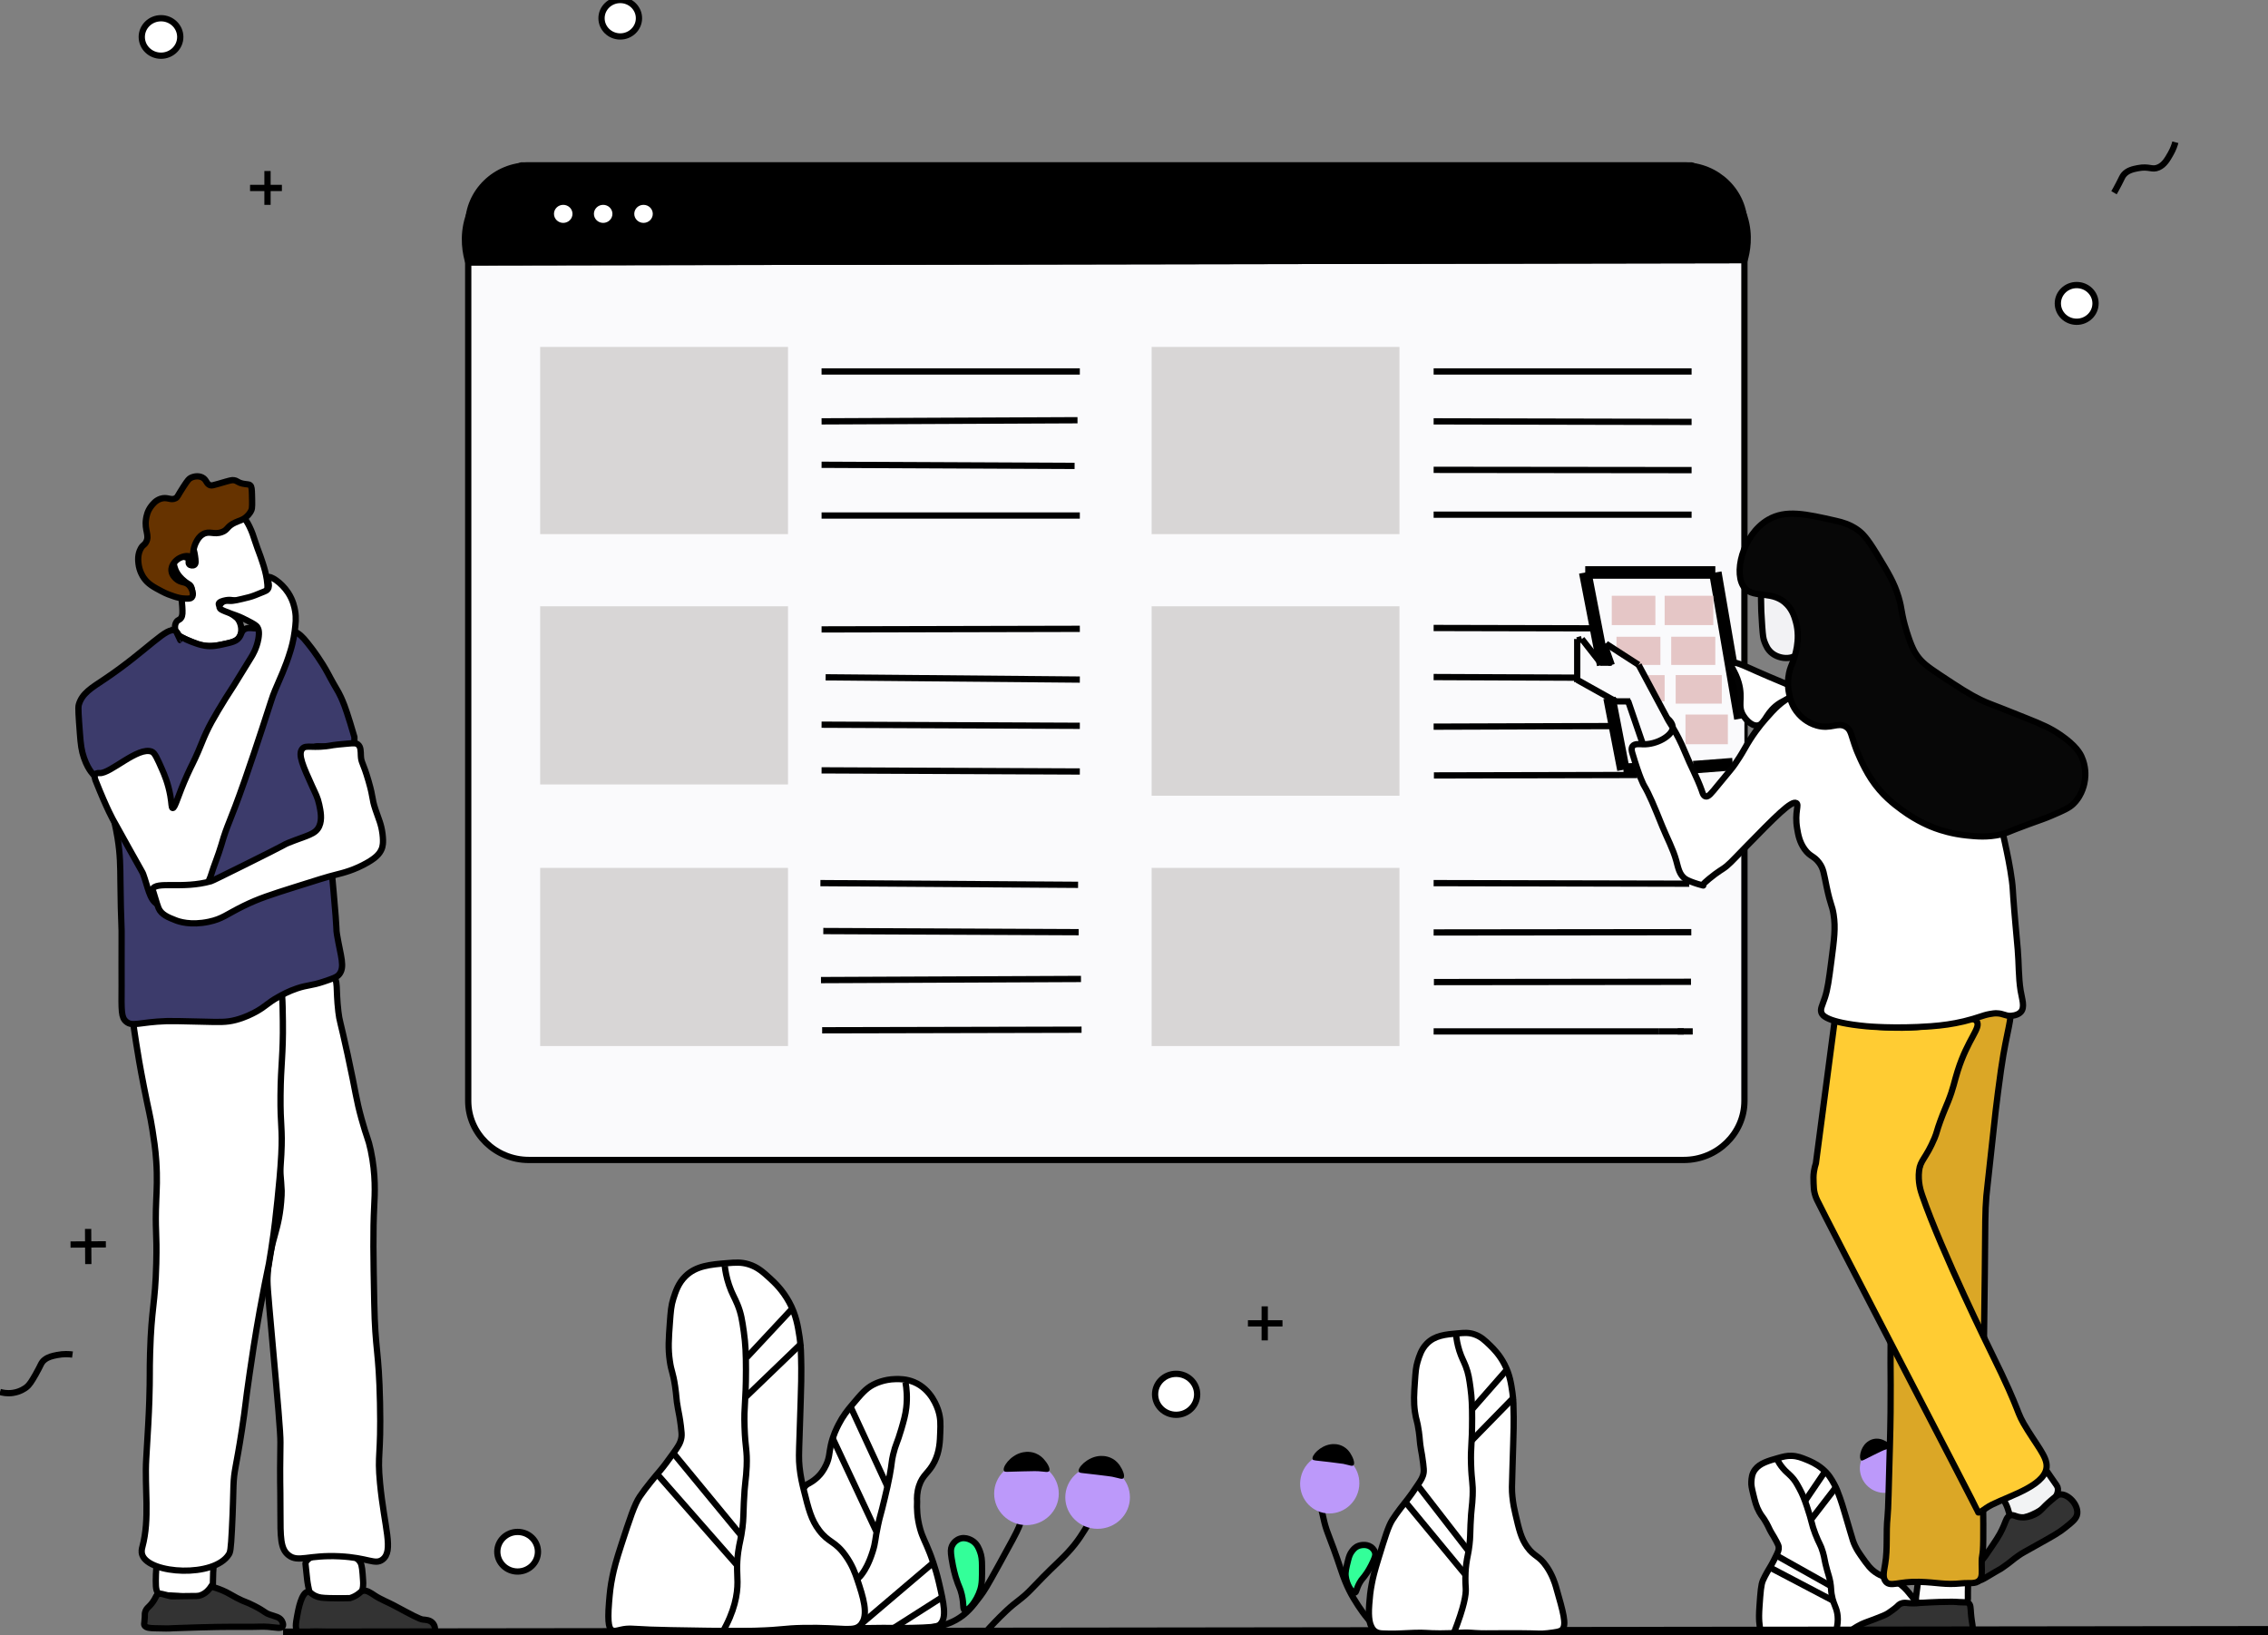 <svg width="362" height="261" viewBox="0 0 362 261" fill="none" xmlns="http://www.w3.org/2000/svg">
<rect x="0" y="0" width="362" height="261" fill="#808080" stroke="none"/>
<g clip-path="url(#clip0_101_1133)">
<path d="M301.997 238.045C303.962 237.368 304.955 235.21 304.215 233.224C303.475 231.238 301.282 230.176 299.317 230.853C297.353 231.529 296.36 233.688 297.1 235.674C297.84 237.66 300.032 238.721 301.997 238.045Z" fill="#BC99FA"/>
<path d="M297.087 233.068C297.243 233.174 297.384 233.027 299.081 232.195C300.029 231.729 300.502 231.498 300.658 231.44C301.453 231.135 301.793 231.118 301.835 230.886C301.906 230.516 301.11 230.023 300.612 229.816C300.418 229.734 300.004 229.568 299.456 229.592C298.604 229.632 298.049 230.105 297.901 230.237C296.904 231.118 296.653 232.779 297.087 233.068Z" fill="black"/>
<path d="M209.052 235.722C209.451 236.647 210.034 238.088 210.618 239.896C211.3 242.013 211.187 242.771 212.021 244.908C212.505 246.152 213.209 248.025 213.99 250.393C214.938 253.258 215.708 254.591 216.801 256.273C217.592 257.493 218.883 259.216 220.908 261" stroke="black" stroke-miterlimit="10"/>
<path d="M284.485 260.901C284.308 260.912 284.106 260.925 282.728 260.969C281.469 261.01 281.282 261.01 281.13 260.847C281.059 260.772 281.038 260.674 280.882 259.607C280.847 259.369 280.819 259.111 280.797 258.808C280.755 258.2 280.748 257.568 280.84 256.273C280.999 254.037 281.077 252.919 281.384 252.212C281.727 251.423 282.388 250.322 282.721 249.772C282.94 249.408 283.131 249.014 283.519 248.225C283.809 247.634 283.958 247.294 283.898 246.859C283.869 246.638 283.763 246.428 283.551 246.013C283.254 245.432 283.014 245.065 282.82 244.742C282.36 243.984 282.399 243.882 281.957 243.087C281.377 242.033 281.243 242.091 280.812 241.306C280.302 240.382 280.126 239.637 279.825 238.394C279.61 237.496 279.504 237.038 279.535 236.48C279.574 235.875 279.617 235.192 280.133 234.519C280.903 233.51 282.261 233.129 283.834 232.684C284.622 232.463 285.174 232.31 285.938 232.334C286.885 232.361 287.557 232.637 288.377 232.97C288.911 233.187 289.879 233.592 290.837 234.38C291.848 235.213 292.301 236.025 292.746 236.824C293.124 237.507 293.322 238.05 293.715 239.145C293.945 239.784 294.128 240.399 294.486 241.598C294.811 242.693 295.288 244.32 295.288 244.32C295.705 245.748 295.811 246.118 296.101 246.72C296.444 247.427 296.794 247.926 297.059 248.307C298.049 249.717 298.579 250.475 299.633 251.117C300.884 251.882 301.393 251.576 302.797 252.473C303.73 253.071 304.253 253.683 304.614 254.111C305.558 255.236 306.643 256.531 306.099 257.425C305.646 258.169 304.462 257.986 300.633 258.849C299.244 259.161 298.894 259.301 297.961 259.559C297.787 259.607 296.974 259.838 296.052 260.042C296.052 260.042 293.63 260.575 291.898 260.579C291.891 260.579 291.647 260.579 291.481 260.579C291.435 260.579 291.095 260.579 291.088 260.579C290.936 260.579 289.593 260.585 286.814 260.735C286.355 260.759 286.036 260.779 285.683 260.803C285.047 260.857 284.93 260.874 284.485 260.901Z" fill="white" stroke="black" stroke-miterlimit="10"/>
<path d="M283.682 232.966C283.848 233.296 284.124 233.775 284.58 234.315C285.086 234.914 285.432 235.135 285.902 235.624C286.489 236.229 286.758 236.722 287.224 237.581C287.702 238.465 288.006 239.233 288.402 240.409C289.292 243.043 289.091 243.1 289.741 244.789C290.378 246.445 290.59 246.445 290.965 247.75C291.261 248.779 291.18 248.963 291.622 250.55C291.884 251.491 292.004 251.76 292.135 252.494C292.294 253.401 292.223 253.646 292.343 254.407C292.52 255.529 292.852 256.133 293.057 256.728C293.368 257.636 293.542 258.992 292.866 260.918" stroke="black" stroke-miterlimit="10"/>
<path d="M288.165 239.454L291.314 234.815" stroke="black" stroke-miterlimit="10"/>
<path d="M289.091 242.475L293.117 237.248" stroke="black" stroke-miterlimit="10"/>
<path d="M283.516 248.229L292.219 253.112" stroke="black" stroke-miterlimit="10"/>
<path d="M282.491 250.152L292.52 255.416" stroke="black" stroke-miterlimit="10"/>
<path d="M128.938 236.83C129.1 236.742 130.041 236.297 130.886 235.325C131.027 235.162 131.472 234.628 131.872 233.765C132.416 232.579 132.321 231.964 132.611 230.645C132.961 229.058 133.548 227.916 133.869 227.291C134.545 225.976 135.237 225.106 136.026 224.171C137.472 222.455 138.193 221.599 139.352 220.99C139.748 220.783 141.078 220.13 142.926 220.09C143.559 220.076 144.666 220.062 145.885 220.569C148.692 221.738 149.611 224.644 149.767 225.126C150.152 226.339 150.12 227.304 150.074 228.606C150.025 230.05 149.972 231.621 149.152 233.286C148.247 235.117 147.282 235.294 146.688 237.126C146.356 238.146 146.345 239.053 146.38 239.644C146.331 240.637 146.355 242.203 146.872 244.025C147.271 245.425 147.681 245.982 148.413 247.865C148.551 248.215 149.304 250.173 149.831 252.422C150.644 255.906 151.174 258.172 150.014 259.26C149.555 259.692 148.201 259.732 145.518 259.8C143.807 259.841 143.184 259.804 140.957 259.8C139.738 259.8 138.377 259.821 135.658 259.862C135.34 259.865 133.381 259.896 130.974 259.923C129.358 259.94 128.545 259.946 128.446 259.923C123.61 258.679 125.919 238.441 128.938 236.83Z" fill="white" stroke="black" stroke-miterlimit="10"/>
<path d="M48.775 249.408C48.728 249.527 48.767 249.493 49.022 252.048C49.022 252.048 49.096 252.776 49.33 253.788C49.492 254.485 49.57 254.604 49.637 254.689C49.969 255.087 50.514 255.09 51.854 255.11C52.964 255.124 54.074 255.056 55.18 255.11C56.064 255.155 56.711 255.233 57.213 254.811C57.432 254.628 57.542 254.417 57.644 254.21C58.012 253.483 57.991 252.779 57.952 252.232C57.846 250.621 57.789 249.816 57.52 249.353C56.114 246.934 49.499 247.484 48.775 249.408Z" fill="white" stroke="black" stroke-miterlimit="10"/>
<path d="M34.047 249.53C34.189 249.884 34.008 249.925 33.987 252.409C33.98 253.265 33.998 253.527 33.803 253.85C33.354 254.587 32.333 254.737 31.339 254.869C30.07 255.039 30.014 254.771 27.334 254.628C26.09 254.563 25.616 254.594 25.238 254.207C25.036 253.999 24.845 253.656 24.866 252.286C24.891 250.71 24.905 249.921 25.238 249.347C26.616 246.958 33.238 247.491 34.047 249.53Z" fill="white" stroke="black" stroke-miterlimit="10"/>
<path d="M53.084 155.686C54.045 156.481 53.561 157.647 54.007 161.446C54.197 163.071 54.261 162.646 55.484 168.284C56.881 174.72 56.789 175.223 57.701 178.54C58.581 181.731 58.765 181.623 59.178 183.58C60.013 187.519 59.822 190.601 59.733 192.399C59.521 196.64 59.592 200.385 59.733 207.876C59.882 215.77 60.476 215.243 60.656 223.892C60.84 232.674 60.2 231.848 60.656 236.671C61.331 243.807 62.915 247.532 61.027 248.908C59.833 249.778 58.776 248.592 54.187 248.368C49.17 248.123 47.604 249.405 46.052 248.188C44.755 247.168 44.759 245.415 44.759 241.17C44.762 235.923 44.656 237.66 44.759 230.193C44.78 228.711 44.341 223.787 43.465 213.996C42.68 205.225 42.627 204.797 42.726 203.379C43.139 197.507 44.628 196.688 44.942 190.781C44.999 189.738 44.95 189.833 44.203 180.165C43.26 167.913 44.119 177.864 43.465 168.287C43.012 161.66 42.846 160.471 43.836 158.928C45.975 155.608 51.235 154.153 53.084 155.686Z" fill="white" stroke="black" stroke-miterlimit="10"/>
<path d="M21.123 161.208C21.006 161.698 21.25 163.295 21.738 166.486C21.982 168.066 22.346 170.262 22.971 173.446C23.753 177.422 23.93 177.786 24.325 180.284C24.559 181.765 24.806 183.325 24.941 185.324C25.124 187.981 25.008 189.85 24.941 191.441C24.725 196.511 25.075 196.501 24.941 201.639C24.767 208.314 24.173 208.491 23.954 215.916C23.859 219.141 23.961 219.389 23.831 223.474C23.753 225.914 23.615 228.222 23.339 232.834C23.06 237.51 23.94 242.339 22.724 246.869C22.657 247.121 22.512 247.634 22.724 248.188C23.877 251.226 34.206 251.794 36.525 248.069C36.748 247.712 36.847 247.396 37.017 244.11C37.2 240.558 37.215 238.458 37.264 237.15C37.363 234.519 37.639 234.496 38.618 228.151C39.251 224.049 39.063 224.535 39.852 219.152C40.205 216.728 40.69 213.429 41.453 209.194C42.008 206.115 42.532 203.532 42.931 201.636C43.15 200.365 43.412 198.737 43.67 196.837C43.758 196.195 43.999 194.384 44.285 191.56C44.501 189.439 44.773 186.764 44.9 184.243C45.123 179.903 44.727 179.821 44.776 174.765C44.822 169.82 45.215 168.406 45.148 163.006C45.102 159.434 45.066 157.633 44.532 156.889C40.697 151.543 22.583 155.169 21.123 161.208Z" fill="white" stroke="black" stroke-miterlimit="10"/>
<path d="M38.339 82.317C38.795 82.439 39.208 82.793 39.816 84.026C40.251 84.91 40.424 85.501 40.739 86.456C41.308 88.172 41.372 88.111 41.941 89.875C42.178 90.609 42.425 91.415 42.588 92.485C42.8 93.858 42.652 94.232 42.496 94.463C42.242 94.844 41.708 95.02 40.647 95.364C39.551 95.717 39.003 95.894 38.335 95.904C37.292 95.918 36.921 95.595 35.931 95.816C35.641 95.88 34.963 96.033 34.913 96.356C34.871 96.635 35.316 96.856 36.299 97.525C37.275 98.188 37.762 98.521 37.964 98.786C38.551 99.561 38.752 100.883 38.148 101.756C37.702 102.402 36.988 102.548 35.56 102.837C34.648 103.02 33.213 103.313 31.587 102.837C31.456 102.799 30.851 102.541 29.646 102.028C28.744 101.644 28.55 101.549 28.352 101.307C27.889 100.74 27.772 99.812 28.168 99.238C28.419 98.871 28.649 98.99 28.907 98.609C29.161 98.235 29.144 97.756 29.091 96.808C29.041 95.9 28.942 95.771 29.091 95.547C29.416 95.061 30.112 95.336 30.477 94.827C30.742 94.46 30.667 93.909 30.477 93.566C30.303 93.253 30.123 93.284 29.554 92.845C28.815 92.278 28.437 91.717 28.352 91.585C28.051 91.119 27.931 90.742 27.889 90.596C27.762 90.15 27.687 89.889 27.797 89.607C28.02 89.032 28.854 88.771 29.462 88.886C29.632 88.92 29.872 88.964 30.017 89.155C30.247 89.457 29.989 89.807 30.201 90.055C30.378 90.263 30.809 90.31 31.032 90.144C31.293 89.953 31.236 89.501 31.123 88.703C31.01 87.907 30.901 87.873 30.848 87.262C30.802 86.735 30.766 86.239 31.032 85.732C31.077 85.644 31.244 85.352 31.678 85.012C32.209 84.601 32.651 84.502 33.711 84.203C35.178 83.785 35.917 83.571 36.207 83.302C36.596 82.942 36.705 82.613 37.225 82.402C37.356 82.358 37.83 82.181 38.339 82.317Z" fill="white" stroke="black" stroke-miterlimit="10"/>
<path d="M314.07 252.572C314.169 252.732 314.109 252.779 314.102 253.952C314.095 255.202 314.159 255.437 313.947 255.631C313.699 255.855 313.423 255.709 312.405 255.719C311.603 255.729 311.649 255.821 310.68 255.868C310.023 255.902 310.111 255.851 308.556 255.838C307.608 255.828 306.555 255.838 306.555 255.838C306.555 255.838 306.166 255.841 306 255.749C305.727 255.593 305.802 255.026 305.876 254.431C306.116 252.535 306.113 252.528 306.152 252.477C306.657 251.797 307.665 252.229 310.62 252.208C312.66 252.201 313.713 251.984 314.07 252.572Z" fill="#FCFCFC" stroke="black" stroke-miterlimit="10"/>
<path d="M325.174 233.031C325.634 233.072 325.765 233.469 327.359 235.746C328.292 237.078 328.43 237.204 328.466 237.585C328.589 239.002 326.917 240.181 326.196 240.691C324.884 241.615 322.247 242.903 321.035 241.958C320.462 241.513 320.769 241.01 319.889 239.518C319.143 238.258 318.659 238.162 318.723 237.68C318.846 236.732 320.727 236.922 322.689 235.352C324.227 234.118 324.375 232.963 325.174 233.031Z" fill="#F2F3F4" stroke="black" stroke-miterlimit="10"/>
<path d="M278.454 114.035V119.734" stroke="black" stroke-miterlimit="10"/>
<path d="M278.432 135.356V175.699C278.432 180.878 274.081 185.116 268.76 185.116H84.405C79.085 185.116 74.733 180.878 74.733 175.699V35.813C74.733 30.634 79.085 26.396 84.405 26.396H268.757C274.077 26.396 278.429 30.634 278.429 35.813V106.327" fill="#FAFAFC"/>
<path d="M278.432 135.356V175.699C278.432 180.878 274.081 185.116 268.76 185.116H84.405C79.085 185.116 74.733 180.878 74.733 175.699V35.813C74.733 30.634 79.085 26.396 84.405 26.396H268.757C274.077 26.396 278.429 30.634 278.429 35.813V106.327" stroke="black" stroke-miterlimit="10"/>
<path d="M74.754 41.869L278.454 41.512" stroke="black" stroke-miterlimit="10"/>
<path d="M278.454 41.512C210.554 41.631 142.654 41.753 74.754 41.872C74.376 40.615 73.743 37.848 74.754 34.674C76.632 28.791 82.511 26.654 83.257 26.396H269.948C270.676 26.644 276.633 28.791 278.45 34.674C279.373 37.648 278.821 40.248 278.454 41.512Z" fill="black" stroke="black" stroke-miterlimit="10"/>
<path d="M89.899 35.571C90.715 35.571 91.377 34.926 91.377 34.13C91.377 33.335 90.715 32.69 89.899 32.69C89.083 32.69 88.421 33.335 88.421 34.13C88.421 34.926 89.083 35.571 89.899 35.571Z" fill="white"/>
<path d="M96.273 35.571C97.089 35.571 97.751 34.926 97.751 34.13C97.751 33.335 97.089 32.69 96.273 32.69C95.457 32.69 94.795 33.335 94.795 34.13C94.795 34.926 95.457 35.571 96.273 35.571Z" fill="white"/>
<path d="M102.714 35.571C103.53 35.571 104.192 34.926 104.192 34.13C104.192 33.335 103.53 32.69 102.714 32.69C101.898 32.69 101.236 33.335 101.236 34.13C101.236 34.926 101.898 35.571 102.714 35.571Z" fill="white"/>
<path d="M125.774 55.367H86.215V85.24H125.774V55.367Z" fill="#D8D6D6"/>
<path d="M125.774 96.757H86.215V125.192H125.774V96.757Z" fill="#D8D6D6"/>
<path d="M125.774 138.507H86.215V166.941H125.774V138.507Z" fill="#D8D6D6"/>
<path d="M223.372 55.367H183.814V85.24H223.372V55.367Z" fill="#D8D6D6"/>
<path d="M223.372 96.757H183.814V126.989H223.372V96.757Z" fill="#D8D6D6"/>
<path d="M223.372 138.507H183.814V166.941H223.372V138.507Z" fill="#D8D6D6"/>
<path d="M131.13 59.282H172.353" stroke="black" stroke-miterlimit="10"/>
<path d="M131.133 67.245L171.982 67.065" stroke="black" stroke-miterlimit="10"/>
<path d="M131.133 74.174L171.519 74.354" stroke="black" stroke-miterlimit="10"/>
<path d="M131.133 82.273H172.353" stroke="black" stroke-miterlimit="10"/>
<path d="M131.133 100.448L172.353 100.356" stroke="black" stroke-miterlimit="10"/>
<path d="M131.78 108.094L172.353 108.454" stroke="black" stroke-miterlimit="10"/>
<path d="M131.133 115.652L172.353 115.832" stroke="black" stroke-miterlimit="10"/>
<path d="M131.133 122.942L172.353 123.122" stroke="black" stroke-miterlimit="10"/>
<path d="M130.946 140.937L172.074 141.209" stroke="black" stroke-miterlimit="10"/>
<path d="M131.409 148.586L172.166 148.767" stroke="black" stroke-miterlimit="10"/>
<path d="M131.038 156.413L172.537 156.233" stroke="black" stroke-miterlimit="10"/>
<path d="M131.225 164.423L172.629 164.331" stroke="black" stroke-miterlimit="10"/>
<path d="M228.824 59.282H269.998" stroke="black" stroke-miterlimit="10"/>
<path d="M228.824 67.245L269.998 67.333" stroke="black" stroke-miterlimit="10"/>
<path d="M228.824 74.983L269.998 75.027" stroke="black" stroke-miterlimit="10"/>
<path d="M228.824 82.137H269.998" stroke="black" stroke-miterlimit="10"/>
<path d="M228.824 100.22L254.751 100.278" stroke="black" stroke-miterlimit="10"/>
<path d="M228.824 108.05L252.113 108.152" stroke="black" stroke-miterlimit="10"/>
<path d="M228.824 115.968L257.77 115.873" stroke="black" stroke-miterlimit="10"/>
<path d="M228.87 123.751L261.326 123.679" stroke="black" stroke-miterlimit="10"/>
<path d="M228.824 140.937L269.626 141.028" stroke="black" stroke-miterlimit="10"/>
<path d="M228.824 148.811L269.952 148.767" stroke="black" stroke-miterlimit="10"/>
<path d="M228.87 156.729L269.902 156.685" stroke="black" stroke-miterlimit="10"/>
<path d="M228.824 164.603H264.822" stroke="black" stroke-miterlimit="10"/>
<path d="M267.777 164.603H268.75" stroke="black" stroke-miterlimit="10"/>
<path d="M264.822 164.603H270.181" stroke="black" stroke-miterlimit="10"/>
<path d="M253.022 91.36H273.787" stroke="black" stroke-width="2" stroke-miterlimit="10"/>
<path d="M277.789 114.694L273.787 91.36" stroke="black" stroke-width="2" stroke-miterlimit="10"/>
<path d="M255.878 106.116L253.022 91.36" stroke="black" stroke-width="2" stroke-miterlimit="10"/>
<path d="M259.12 122.85L256.9 111.38" stroke="black" stroke-width="2" stroke-miterlimit="10"/>
<path d="M261.623 122.724L259.12 122.85" stroke="black" stroke-width="2" stroke-miterlimit="10"/>
<path d="M276.559 121.953L270.291 122.432" stroke="black" stroke-width="2" stroke-miterlimit="10"/>
<path d="M264.218 95.078H257.257V99.758H264.218V95.078Z" fill="#E5C6C6"/>
<path d="M273.462 95.078H265.699V99.758H273.462V95.078Z" fill="#E5C6C6"/>
<path d="M273.784 101.617H266.745V106.116H273.784V101.617Z" fill="#E5C6C6"/>
<path d="M274.82 107.734H267.456V112.291H274.82V107.734Z" fill="#E5C6C6"/>
<path d="M275.788 114.035H269.025V118.772H275.788V114.035Z" fill="#E5C6C6"/>
<path d="M258.01 104.417V101.617H265.02V106.116H260.926" fill="#E5C6C6"/>
<path d="M264.348 111.934H265.632C265.671 111.934 265.699 111.907 265.699 111.873V107.798C265.699 107.765 265.667 107.737 265.632 107.737H263.065C263.026 107.737 262.998 107.765 262.998 107.798V109.834" fill="#E5C6C6"/>
<path d="M262.231 118.782L259.845 111.822" stroke="black" stroke-miterlimit="10"/>
<path d="M257.257 111.934H260.216" stroke="black" stroke-miterlimit="10"/>
<path d="M251.742 108.499L257.89 111.934" stroke="black" stroke-miterlimit="10"/>
<path d="M251.742 108.152V108.862" stroke="black" stroke-miterlimit="10"/>
<path d="M251.742 101.977V108.152" stroke="black" stroke-miterlimit="10"/>
<path d="M252.481 101.977L255.44 105.756" stroke="black" stroke-miterlimit="10"/>
<path d="M257.257 105.756H255.44" stroke="black" stroke-miterlimit="10"/>
<path d="M256.073 102.742L257.257 106.116" stroke="black" stroke-miterlimit="10"/>
<path d="M261.538 106.096L256.348 102.742" stroke="black" stroke-miterlimit="10"/>
<path d="M251.742 102.201L252.481 101.977" stroke="black" stroke-miterlimit="10"/>
<path d="M266.169 114.738L261.538 106.096" stroke="black" stroke-miterlimit="10"/>
<path d="M281.268 93.522C281.151 93.675 281.077 93.841 281.084 95.68C281.087 96.924 281.126 98.072 281.268 99.999C281.381 101.542 281.441 101.919 281.639 102.429C281.854 102.983 282.148 103.748 282.933 104.318C283.721 104.893 284.827 105.148 285.796 104.947C286.468 104.811 286.645 104.543 286.906 104.679C287.419 104.94 287.058 106.15 287.09 108.009C287.101 108.512 287.136 108.954 287.178 109.328C287.217 109.657 287.334 110.66 287.398 110.657C287.532 110.65 286.574 105.916 287.327 100.179C287.769 96.798 288.469 95.646 287.574 94.419C286.188 92.526 282.279 92.203 281.268 93.522Z" fill="#F2F2F4" stroke="#020202" stroke-miterlimit="10"/>
<path d="M276.407 105.885C276.789 105.464 278.1 106.12 280.412 107.146C285.793 109.532 287.723 109.994 287.631 110.721C287.536 111.479 285.411 110.99 283.368 112.726C281.724 114.126 281.621 115.703 280.472 115.785C279.355 115.866 278.422 114.449 278.316 114.286C277.241 112.655 278.266 111.567 277.513 108.947C276.973 107.058 276.053 106.273 276.407 105.885Z" fill="white" stroke="#020202" stroke-miterlimit="10"/>
<path d="M320.833 241.857C321.473 241.629 321.766 242.196 322.99 242.156C323.909 242.125 324.598 241.775 324.898 241.615C325.803 241.143 325.874 240.725 327.362 239.457C328.084 238.842 328.448 238.533 328.78 238.499C330.042 238.356 331.721 240.072 331.552 241.558C331.463 242.329 330.834 242.842 329.579 243.838C328.625 244.596 327.886 245.014 325.266 246.478C322.866 247.817 322.71 247.899 322.247 248.218C321.158 248.97 321.063 249.19 319.599 250.196C319.044 250.577 319.571 250.193 317.072 251.695C316.577 251.991 316.103 252.28 315.407 252.354C315.053 252.392 314.399 252.463 313.989 252.055C313.706 251.773 313.582 251.311 313.681 250.917C313.894 250.064 314.965 250.186 316.209 249.116C316.57 248.806 317.026 248.13 317.934 246.778C318.588 245.806 318.913 245.32 319.228 244.738C320.246 242.856 320.144 242.105 320.833 241.857Z" fill="#333333" stroke="black" stroke-miterlimit="10"/>
<path d="M320.497 160.794C321.427 161.501 320.649 163.261 319.758 168.352C319.49 169.891 319.292 171.376 318.896 174.35C318.609 176.505 318.457 177.935 318.157 180.709C317.047 190.958 317.089 190.363 317.047 190.907C316.838 193.643 316.884 194.571 316.799 203.145C316.799 203.145 316.757 207.356 316.676 213.102C316.421 231.124 316.008 229.765 316.305 234.336C316.305 234.336 316.612 239.032 316.552 245.612C316.524 248.925 316.28 247.665 316.305 249.69C316.322 250.985 316.421 251.681 315.933 252.208C315.343 252.847 314.318 252.565 313.098 252.687C310.351 252.963 309.287 252.528 306.321 252.446C303.08 252.361 301.793 253.282 301.022 252.446C300.439 251.811 300.686 250.835 300.898 249.568C301.312 247.117 301.004 244.599 301.27 242.128C301.414 240.783 301.446 237.51 301.641 230.971C301.895 222.336 301.701 218.455 301.764 214.537C301.973 201.49 304.985 191.145 306.816 184.664C308.068 180.243 309.867 174.71 312.483 168.467C312.865 166.738 313.25 165.246 313.593 164.029C313.844 163.125 314.056 162.435 314.703 161.871C314.94 161.664 315.385 161.341 316.799 161.032C318.878 160.576 319.914 160.348 320.497 160.794Z" fill="#DBA726" stroke="black" stroke-miterlimit="10"/>
<path d="M292.849 162.782C291.845 170.408 290.841 178.031 289.837 185.657C289.734 185.973 289.611 186.411 289.529 186.945C289.423 187.648 289.444 188.172 289.469 188.834C289.494 189.507 289.512 189.932 289.653 190.482C289.653 190.482 289.784 190.996 290.024 191.502C291.233 194.078 315.672 241.017 315.753 241.354C315.753 241.357 315.757 241.364 315.764 241.374C315.884 241.5 316.874 240.773 317.029 240.664C319.065 239.209 325.439 237.694 326.518 234.784C327.15 233.078 325.715 231.539 323.682 228.307C321.459 224.769 323.05 226.407 317.768 215.709C317.768 215.709 309.959 199.896 306.802 190.754C306.579 190.109 306.091 188.651 306.311 186.795C306.501 185.15 307.428 184.855 308.775 181.636C309.174 180.681 309.107 180.522 309.697 178.907C310.235 177.439 310.581 176.692 310.931 175.818C311.797 173.653 311.903 172.698 312.472 170.901C314.106 165.728 316.269 164.005 315.491 162.982C314.749 162.007 312.168 162.765 310.995 163.071C307.219 164.056 301.425 164.682 292.849 162.782Z" fill="#FFCC33" stroke="black" stroke-miterlimit="10"/>
<path d="M286.372 110.949C286.372 110.949 287.553 110.449 288.921 110.188C301.701 107.771 319.062 130.459 319.465 132.111C319.723 133.168 320.02 134.541 320.02 134.541C320.373 136.169 320.829 138.282 321.13 140.57C321.296 141.83 321.211 141.623 321.501 145.249C321.667 147.343 321.678 147.21 322.056 151.546C322.247 153.732 322.169 155.947 322.519 158.116C322.728 159.414 323.255 160.78 322.519 161.535C321.975 162.095 320.96 162.119 320.875 162.122C320.066 162.133 319.762 161.752 318.73 161.715C318.337 161.701 318.072 161.742 317.542 161.837C316.432 162.041 315.668 162.462 313.554 162.972C313.423 163.003 313.36 163.02 313.328 163.026C311.702 163.407 310.086 163.645 308.191 163.784C302.422 164.206 297.932 163.784 297.932 163.784C291.403 163.169 290.841 161.963 290.724 161.626C290.508 161.008 290.82 160.583 291.279 159.196C291.717 157.868 291.912 156.389 292.297 153.436C292.764 149.857 292.997 148.07 292.668 145.966C292.417 144.362 292.223 144.685 291.558 141.558C291.099 139.387 291.067 138.646 290.356 137.691C289.512 136.553 288.932 136.76 288.044 135.533C287.217 134.384 287.009 133.205 286.842 132.203C286.411 129.599 287.207 128.454 286.719 128.162C285.952 127.703 283.445 130.248 278.457 135.356C276.318 137.545 275.912 138.058 274.947 138.687C274.554 138.942 273.193 139.784 271.687 141.256C272.61 141.545 269.746 140.814 268.972 140.247C268.053 139.577 267.887 138.581 267.555 137.368C267.039 135.479 266.073 133.728 265.338 131.91C263.97 128.536 263.288 126.847 262.379 125.311C262.379 125.311 261.732 124.213 260.53 120.152C260.467 119.941 260.322 119.418 260.59 119.071C260.926 118.643 261.693 118.762 262.238 118.779C264.419 118.854 266.816 117.443 266.978 116.233C267.085 115.441 266.24 114.697 266.176 114.735C266.077 114.792 267.586 116.668 268.972 120.087C269.799 122.13 270.881 124.074 271.62 126.147C271.701 126.371 271.836 127.006 272.235 127.105C272.674 127.214 273.13 126.626 274.208 125.304C276.343 122.684 276.325 122.803 276.919 121.946C277.34 121.338 277.884 120.512 278.461 119.486C279.634 117.379 280.875 115.792 281.851 114.687C283.215 113.137 284.386 111.836 286.372 110.949Z" fill="white" stroke="#020202" stroke-miterlimit="10"/>
<path d="M285.393 108.781C285.407 108.366 285.453 107.904 285.556 107.414C285.726 106.589 285.931 106.269 286.203 105.525C286.433 104.893 287.429 102.143 286.666 99.316C286.471 98.592 286.174 97.494 285.28 96.526C283.085 94.147 280.041 95.537 278.535 93.916C276.545 91.778 278.093 85.348 282.233 82.939C285.043 81.301 288.19 82.018 293.047 83.119C294.122 83.364 295.232 83.69 296.373 84.468C297.232 85.053 297.971 85.8 299.516 88.339C301.4 91.438 302.344 92.988 303.027 95.268C303.656 97.369 303.401 97.773 304.32 100.757C305.098 103.279 305.636 104.138 305.985 104.624C306.753 105.702 307.58 106.351 309.591 107.683C312.685 109.732 314.233 110.758 316.245 111.73C317.507 112.339 317.114 112.07 323.637 114.701C325.885 115.608 327.242 116.169 328.904 117.311C331.368 119.007 332.022 120.278 332.23 120.73C332.966 122.317 332.867 123.788 332.786 124.42C332.718 124.933 332.45 126.803 330.937 128.288C330.244 128.967 329.303 129.372 327.426 130.177C326.263 130.677 325.804 130.802 323.82 131.526C320.07 132.899 320.402 132.927 319.476 133.147C317.263 133.667 315.435 133.48 313.929 133.328C311.578 133.086 309.782 132.502 308.845 132.158C308.28 131.951 306.06 131.105 303.578 129.28C302.365 128.39 300.35 126.881 298.678 124.332C297.24 122.136 296.274 119.564 296.274 119.564C295.433 117.321 295.5 116.492 294.609 115.965C293.312 115.2 292.255 116.424 289.989 115.785C288.377 115.333 287.401 114.289 287.125 113.984C285.991 112.743 285.711 111.401 285.556 110.653C285.485 110.313 285.368 109.644 285.393 108.781Z" fill="#070707" stroke="black" stroke-miterlimit="10"/>
<path d="M314.19 255.841C314.551 256.086 314.516 256.551 314.59 257.489C314.742 259.342 315.06 259.777 314.682 260.188C314.434 260.456 314.074 260.517 313.543 260.609C312.925 260.715 312.525 260.623 311.974 260.579C311.21 260.517 310.899 260.602 309.909 260.667C309.153 260.718 308.927 260.698 305.752 260.636C303.914 260.602 302.995 260.585 302.118 260.575C299.622 260.551 298.374 260.538 298.176 260.545C296.412 260.596 295.486 260.718 295.405 260.456C295.33 260.218 295.999 259.828 296.515 259.525C297.367 259.026 297.872 258.91 299.318 258.356C300.428 257.931 300.994 257.71 301.414 257.425C302.422 256.738 302.74 256.436 302.74 256.436C302.973 256.212 303.108 256.052 303.387 255.926C303.815 255.736 304.204 255.8 304.557 255.838C305.027 255.885 305.688 255.909 306.53 255.807C308.806 255.668 310.578 255.62 311.521 255.627C312.575 255.634 312.267 255.709 313.278 255.715C313.802 255.726 313.992 255.705 314.19 255.841Z" fill="#333333" stroke="black" stroke-miterlimit="10"/>
<path d="M28.387 89.236C28.992 88.815 29.992 88.529 30.484 88.93C30.88 89.257 30.805 89.923 30.855 89.919C30.936 89.912 30.484 88.03 31.346 86.446C31.537 86.093 31.806 85.614 32.364 85.277C33.414 84.638 34.118 85.396 35.415 84.917C36.423 84.546 36.154 84.033 37.54 83.388C38.251 83.054 38.632 83.044 39.205 82.579C39.403 82.415 39.852 82.038 40.128 81.41C40.273 81.08 40.258 80.376 40.22 78.98C40.195 78.1 40.181 77.654 39.944 77.45C39.682 77.226 39.442 77.342 38.742 77.182C37.89 76.985 37.932 76.744 37.356 76.642C37.006 76.58 36.812 76.638 34.952 77.182C34.174 77.41 33.782 77.522 33.566 77.45C32.909 77.243 33.001 76.553 32.273 76.19C31.665 75.887 30.908 76.02 30.424 76.278C30.173 76.414 29.992 76.584 29.314 77.627C28.292 79.197 28.356 79.343 28.02 79.517C27.235 79.924 26.719 79.231 25.616 79.605C24.838 79.87 24.386 80.455 24.138 80.774C23.502 81.593 23.367 82.443 23.307 82.844C23.035 84.669 23.926 85.43 23.307 86.534C23.025 87.037 22.82 86.912 22.477 87.523C21.939 88.478 22.052 89.467 22.105 89.953C22.243 91.143 22.777 91.969 22.936 92.203C23.629 93.212 24.509 93.678 25.8 94.361C26.606 94.789 27.207 94.993 27.741 95.17C28.324 95.364 28.893 95.513 29.589 95.53C30.123 95.544 30.42 95.544 30.608 95.35C30.975 94.959 30.742 93.946 30.144 93.372C29.501 92.747 28.896 93.083 28.112 92.383C27.938 92.227 27.447 91.788 27.373 91.122C27.256 90.052 28.288 89.304 28.387 89.236Z" fill="#663300" stroke="black" stroke-miterlimit="10"/>
<path d="M28.041 100.706C28.578 101.073 28.769 102.15 28.762 102.154C28.755 102.157 28.532 101.671 28.359 101.301C28.691 101.511 29.126 101.766 29.653 102.021C29.801 102.092 30.158 102.259 30.65 102.446C31.198 102.653 31.919 102.925 32.693 103.047C33.807 103.224 34.683 103.03 35.571 102.833C36.981 102.521 37.688 102.364 38.158 101.753C38.569 101.222 38.484 100.777 38.989 100.448C39.456 100.145 39.972 100.227 40.467 100.267C42.348 100.427 42.376 99.877 44.073 99.999C44.66 100.04 46.116 100.162 47.509 101.049C48.23 101.508 48.725 102.147 49.711 103.418C49.786 103.513 51.256 105.423 52.391 107.557C52.536 107.829 52.801 108.342 53.222 109.086C53.671 109.882 53.805 110.065 54.053 110.527C54.24 110.874 54.533 111.445 54.975 112.597C54.975 112.597 55.53 114.031 56.562 117.606C56.562 117.606 56.654 118.67 56.287 119.136C56.007 119.492 55.421 119.547 52.313 119.224C50.864 119.074 50.394 119 50.061 119.319C49.658 119.707 49.761 120.376 49.913 121.382C49.969 121.766 49.542 121.905 50.468 125.249C51.596 129.317 52.455 134.497 52.501 134.789C52.645 135.666 52.843 137.861 53.239 142.259C53.883 149.385 53.6 148.019 53.794 149.188C54.364 152.61 55.141 154.384 54.07 155.577C53.724 155.964 53.038 156.196 51.666 156.658C49.701 157.32 49.139 157.161 47.413 157.738C46.088 158.18 45.144 158.704 44.455 159.088C42.581 160.134 42.422 160.624 40.757 161.517C40.279 161.772 39.123 162.388 37.614 162.778C36.101 163.169 35.1 163.115 32.255 163.047C28.992 162.969 27.362 162.931 26.616 162.958C22.201 163.108 21.154 163.89 20.147 163.047C19.33 162.367 19.383 161.327 19.408 157.378C19.422 155.159 19.383 152.94 19.408 150.721C19.454 146.843 19.298 147.944 19.224 140.824C19.199 138.316 19.199 136.396 18.761 133.715C18.605 132.753 18.468 132.114 18.206 130.925C17.453 127.503 17.057 125.773 16.064 124.746C15.548 124.213 15.106 123.982 14.494 123.125C14.268 122.809 13.808 122.119 13.402 120.937C13.002 119.778 12.886 118.83 12.755 117.069C12.546 114.31 12.444 112.93 12.571 112.481C13.087 110.633 14.653 109.756 16.714 108.373C23.633 103.727 26.687 99.785 28.041 100.706Z" fill="#3C3B6B" stroke="black" stroke-miterlimit="10"/>
<path d="M15.908 123.377C17.616 123.489 22.031 119.085 24.226 119.958C24.711 120.152 25.103 121.046 25.891 122.836C26.22 123.584 26.835 125.008 27.185 126.976C27.426 128.315 27.344 128.92 27.556 128.954C27.942 129.022 28.37 127.027 29.915 123.601C30.632 122.014 30.816 121.827 31.625 119.958C32.308 118.381 32.364 118.089 32.919 116.899C33.513 115.625 34.033 114.735 34.768 113.481C35.62 112.023 36.292 110.986 37.356 109.341C37.596 108.971 38.441 107.594 40.127 104.842C40.336 104.505 40.972 103.442 41.238 101.963C41.439 100.828 41.255 100.373 41.1 100.118C40.888 99.775 40.449 99.54 39.576 99.085C38.982 98.775 38.413 98.477 37.589 98.184C37.317 98.089 36.776 97.906 36.02 97.6C35.334 97.321 35.108 97.199 35.047 96.971C34.963 96.645 35.256 96.261 35.557 96.07C35.949 95.819 36.394 95.873 36.621 95.89C37.229 95.938 38.074 95.727 39.763 95.306C40.315 95.166 40.934 94.915 42.167 94.405C42.386 94.317 42.574 94.235 42.722 94.045C43.249 93.372 42.5 92.353 42.782 92.125C43.132 91.846 44.879 92.906 45.985 94.585C46.788 95.802 47.007 96.961 47.095 97.464C47.304 98.643 47.191 99.554 47.035 100.764C46.841 102.259 46.512 103.377 46.356 103.883C45.526 106.616 44.706 108.213 43.892 110.181C43.376 111.428 43.468 111.36 41.796 116.42C41.04 118.711 40.138 121.443 39.117 124.369C36.508 131.832 36.38 131.22 35.327 134.853C34.849 136.495 34.164 138.075 33.662 139.713C33.662 139.713 33.139 141.416 31.537 143.897C31.438 144.05 31.247 144.338 30.89 144.573C30.611 144.756 30.353 144.828 29.321 144.977C28.366 145.117 27.882 145.185 27.61 145.157C27.115 145.106 26.736 144.964 26.178 144.753C25.573 144.525 25.139 144.294 25.068 144.257C23.859 143.601 23.59 141.487 22.851 139.489C22.752 139.224 22.777 139.312 20.585 135.394C18.029 130.819 18.496 131.598 18.135 130.986C18.135 130.986 17.124 129.27 15.272 124.597C15.187 124.379 14.982 123.842 15.226 123.564C15.413 123.329 15.813 123.37 15.908 123.377Z" fill="white" stroke="black" stroke-miterlimit="10"/>
<path d="M48.237 119.516C48.838 118.765 49.895 119.537 53.165 118.915C53.462 118.857 54.144 118.796 55.505 118.673C56.432 118.588 56.799 118.571 57.107 118.792C57.619 119.163 57.57 119.927 57.598 120.594C57.655 121.8 57.927 121.538 58.832 124.672C59.663 127.55 59.274 127.22 59.942 129.229C60.441 130.734 60.851 131.496 61.052 133.069C61.246 134.581 61.038 135.2 60.928 135.468C60.582 136.321 59.907 136.93 58.712 137.626C56.584 138.87 54.646 139.332 53.784 139.547C52.228 139.931 50.489 140.485 47.007 141.586C43.21 142.789 41.312 143.39 38.873 144.586C36.129 145.932 35.514 146.646 33.326 147.105C30.395 147.723 28.546 147.067 28.027 146.863C26.881 146.415 25.764 145.98 25.315 144.943C25.029 144.281 24.431 142.031 24.34 141.949C24.34 141.949 24.336 141.946 24.332 141.946C24.258 141.953 24.322 143.027 24.332 143.027C24.34 143.027 24.163 142.371 24.332 141.946C24.887 140.553 29.059 141.942 33.697 140.627C33.895 140.573 35.553 139.75 38.873 138.109C46.395 134.388 45.25 134.819 46.021 134.51C49.011 133.304 50.348 133.188 50.949 131.87C51.458 130.758 51.164 129.392 50.949 128.39C50.701 127.234 50.344 126.622 49.839 125.511C48.379 122.293 47.523 120.407 48.237 119.516Z" fill="white" stroke="black" stroke-miterlimit="10"/>
<path d="M49.16 254.026C49.524 254.003 49.595 254.339 50.33 254.686C50.92 254.964 51.429 255.012 52.547 255.046C53.466 255.073 54.586 255.083 55.873 255.046C56.131 254.964 56.509 254.822 56.919 254.567C57.46 254.23 57.542 254.016 57.842 253.908C58.471 253.68 59.189 254.213 59.815 254.628C60.798 255.274 61.918 255.688 62.958 256.249C65.644 257.693 66.984 258.417 67.518 258.468C67.939 258.509 68.624 258.526 69.059 259.009C69.388 259.372 69.554 259.991 69.307 260.327C69.109 260.592 68.734 260.575 67.398 260.568C66.822 260.565 66.249 260.592 65.673 260.568C64.061 260.504 63.87 260.626 61.851 260.63C60.486 260.633 60.653 260.575 58.153 260.511C57.213 260.487 57.468 260.5 54.212 260.45C49.75 260.382 49.86 260.361 49.651 260.388C48.562 260.534 47.976 260.745 47.555 260.388C47.063 259.967 47.205 259.111 47.431 257.87C47.604 256.919 48.117 254.098 49.16 254.026Z" fill="#333333" stroke="black" stroke-miterlimit="10"/>
<path d="M33.694 253.197C34.121 253.309 34.779 253.503 35.542 253.826C36.455 254.217 36.741 254.461 37.759 254.995C39.173 255.739 39.159 255.545 40.623 256.3C42.429 257.228 42.132 257.35 43.118 257.693C43.938 257.979 44.599 258.054 44.967 258.638C44.988 258.672 45.338 259.25 45.105 259.583C44.85 259.946 44.098 259.729 42.793 259.627C41.948 259.562 41.1 259.63 40.251 259.627C39.753 259.624 38.144 259.62 36.691 259.627C35.829 259.63 33.983 259.644 31.654 259.715C28.963 259.8 27.62 259.841 27.542 259.851C27.019 259.906 26.238 259.889 24.679 259.851C23.993 259.834 23.276 259.807 23.06 259.403C22.982 259.257 23.014 259.134 23.06 258.682C23.169 257.625 23.074 257.67 23.152 257.333C23.357 256.473 23.922 256.534 24.675 255.219C24.955 254.73 24.955 254.587 25.184 254.455C25.676 254.166 26.178 254.533 27.171 254.723C27.518 254.791 27.433 254.74 29.667 254.723C31.41 254.709 31.615 254.737 32.025 254.587C32.873 254.281 33.4 253.642 33.694 253.197Z" fill="#333333" stroke="black" stroke-miterlimit="10"/>
<path d="M82.62 250.801C84.412 250.801 85.865 249.386 85.865 247.641C85.865 245.895 84.412 244.48 82.62 244.48C80.828 244.48 79.375 245.895 79.375 247.641C79.375 249.386 80.828 250.801 82.62 250.801Z" fill="white" stroke="black" stroke-miterlimit="10"/>
<path d="M187.724 225.789C189.579 225.789 191.082 224.325 191.082 222.52C191.082 220.714 189.579 219.25 187.724 219.25C185.869 219.25 184.365 220.714 184.365 222.52C184.365 224.325 185.869 225.789 187.724 225.789Z" fill="white" stroke="black" stroke-miterlimit="10"/>
<path d="M98.998 5.818C100.648 5.818 101.986 4.516 101.986 2.909C101.986 1.302 100.648 0 98.998 0C97.349 0 96.011 1.302 96.011 2.909C96.011 4.516 97.349 5.818 98.998 5.818Z" fill="white" stroke="black" stroke-miterlimit="10"/>
<path d="M25.701 8.89C27.397 8.89 28.773 7.551 28.773 5.9C28.773 4.248 27.397 2.909 25.701 2.909C24.004 2.909 22.628 4.248 22.628 5.9C22.628 7.551 24.004 8.89 25.701 8.89Z" fill="white" stroke="black" stroke-miterlimit="10"/>
<path d="M331.463 51.35C333.125 51.35 334.472 50.039 334.472 48.421C334.472 46.803 333.125 45.492 331.463 45.492C329.802 45.492 328.455 46.803 328.455 48.421C328.455 50.039 329.802 51.35 331.463 51.35Z" fill="white" stroke="black" stroke-miterlimit="10"/>
<path d="M144.531 220.61C144.701 221.571 144.846 222.968 144.655 224.63C144.517 225.819 144.256 226.723 143.853 228.11C143.195 230.377 142.951 230.465 142.559 232.13C142.262 233.391 142.403 233.347 142.004 235.488C141.767 236.762 141.551 237.67 141.201 239.148C140.547 241.911 140.501 241.731 140.155 243.349C139.614 245.874 139.787 246.03 139.292 247.607C138.674 249.581 138.009 250.594 137.751 250.964C136.991 252.062 136.828 251.831 136.21 252.766C135.333 254.088 135.439 254.883 134.608 257.265C134.279 258.203 133.961 258.947 133.746 259.423" stroke="black" stroke-miterlimit="10"/>
<path d="M116.066 201.585C117.399 201.476 118.322 201.408 119.485 201.765C120.931 202.21 121.818 203.023 122.903 204.015C123.61 204.661 124.89 205.854 125.954 207.794C127.075 209.843 127.347 211.621 127.619 213.374C127.849 214.866 127.863 216.018 127.895 218.322C127.912 219.668 127.877 220.949 127.803 223.451C127.736 225.728 127.619 229.119 127.619 229.119C127.517 232.089 127.485 232.861 127.619 234.159C127.778 235.685 128.054 236.81 128.266 237.67C129.054 240.844 129.475 242.546 130.762 244.239C132.293 246.251 133.229 245.867 134.919 248.198C136.047 249.755 136.531 251.168 136.86 252.157C137.726 254.754 138.719 257.737 137.415 259.267C136.33 260.541 134.605 259.688 128.266 259.807C124.869 259.872 125.152 260.12 120.595 260.256C117.94 260.337 116.013 260.307 112.648 260.256C107.815 260.181 105.397 260.147 103.774 260.076C100.812 259.946 100.349 259.814 99.154 260.076C98.468 260.225 98.069 260.388 97.676 260.164C97.33 259.967 96.895 259.42 97.213 255.664C97.34 254.169 97.425 253.184 97.768 251.525C98.019 250.312 98.341 249.071 99.154 246.577C100.565 242.258 101.268 240.1 102.113 238.839C103.053 237.432 104.644 235.549 105.439 234.611C105.966 233.989 106.468 233.296 107.472 231.913C108.229 230.873 108.632 230.271 108.766 229.394C108.833 228.953 108.78 228.494 108.674 227.593C108.522 226.329 108.345 225.513 108.211 224.803C107.9 223.128 108.01 222.944 107.748 221.204C107.401 218.904 107.168 218.961 106.917 217.245C106.617 215.22 106.73 213.69 106.917 211.128C107.052 209.283 107.126 208.338 107.472 207.26C107.847 206.091 108.268 204.773 109.413 203.662C111.124 201.993 113.411 201.803 116.066 201.585Z" fill="white" stroke="black" stroke-miterlimit="10"/>
<path d="M115.684 202.061C115.766 202.775 115.942 203.831 116.36 205.075C116.823 206.455 117.24 207.033 117.71 208.182C118.297 209.612 118.456 210.686 118.725 212.565C119 214.496 119.064 216.124 119.064 218.594C119.06 224.124 118.721 224.151 118.838 227.729C118.954 231.236 119.28 231.325 119.177 234.033C119.092 236.174 118.873 236.497 118.728 239.79C118.64 241.744 118.686 242.322 118.502 243.811C118.276 245.656 118.039 246.108 117.827 247.648C117.516 249.918 117.71 251.243 117.713 252.49C117.721 254.397 117.279 257.129 115.235 260.623" stroke="black" stroke-miterlimit="10"/>
<path d="M119.198 216.623L126.463 208.834" stroke="black" stroke-miterlimit="10"/>
<path d="M119.046 222.927L127.969 214.343" stroke="black" stroke-miterlimit="10"/>
<path d="M107.472 231.906L118.314 245.068" stroke="black" stroke-miterlimit="10"/>
<path d="M104.888 235.257L117.572 249.707" stroke="black" stroke-miterlimit="10"/>
<path d="M135.757 224.494L141.647 237.231" stroke="black" stroke-miterlimit="10"/>
<path d="M132.908 229.541L139.847 244.344" stroke="black" stroke-miterlimit="10"/>
<path d="M137.475 259.158L148.816 249.52" stroke="black" stroke-miterlimit="10"/>
<path d="M142.654 259.814L150.495 254.822" stroke="black" stroke-miterlimit="10"/>
<path d="M148.583 259.712C149.541 259.634 151.018 259.386 152.556 258.543C154.295 257.588 155.253 256.341 156.438 254.764C157.131 253.843 157.53 253.184 159.488 249.636C161.337 246.281 162.271 244.586 162.631 243.699C163.19 242.322 163.886 240.259 164.296 237.581" stroke="black" stroke-miterlimit="10"/>
<path d="M153.97 256.953C153.638 256.813 153.878 256.117 153.507 254.482C153.249 253.343 153.062 253.377 152.535 251.668C152.507 251.576 152.139 250.36 151.888 248.705C151.722 247.62 151.736 247.179 151.934 246.73C152.259 245.999 152.885 245.693 152.998 245.643C154.168 245.099 155.296 245.955 155.402 246.037C156.006 246.513 156.243 247.148 156.42 247.617C156.678 248.314 156.738 248.942 156.742 249.891C156.752 251.794 156.759 252.745 156.466 253.693C155.897 255.529 154.525 257.18 153.97 256.953Z" fill="#33FF99" stroke="black" stroke-miterlimit="10"/>
<path d="M163.837 243.393C166.685 243.393 168.995 241.144 168.995 238.37C168.995 235.596 166.685 233.347 163.837 233.347C160.988 233.347 158.679 235.596 158.679 238.37C158.679 241.144 160.988 243.393 163.837 243.393Z" fill="#BC99FA"/>
<path d="M160.259 234.754C160.39 234.965 160.648 234.869 163.25 234.815C164.699 234.784 165.428 234.771 165.65 234.784C166.817 234.859 167.248 235.022 167.439 234.774C167.75 234.373 167.064 233.354 166.577 232.834C166.386 232.63 165.976 232.205 165.283 231.933C164.208 231.512 163.236 231.77 162.971 231.845C161.21 232.341 159.902 234.173 160.259 234.754Z" fill="black"/>
<path d="M157.442 260.341C158.127 259.563 159.213 258.387 160.645 257.041C162.32 255.467 163.084 255.219 164.71 253.503C165.657 252.504 167.093 251.022 168.963 249.245C171.222 247.094 172.12 245.799 173.201 244.059C173.986 242.798 175.015 240.861 175.761 238.241" stroke="black" stroke-miterlimit="10"/>
<path d="M175.192 243.984C178.04 243.984 180.35 241.735 180.35 238.961C180.35 236.187 178.04 233.938 175.192 233.938C172.343 233.938 170.034 236.187 170.034 238.961C170.034 241.735 172.343 243.984 175.192 243.984Z" fill="#BC99FA"/>
<path d="M172.194 234.876C172.289 235.104 172.562 235.046 175.142 235.362C176.581 235.539 177.302 235.627 177.521 235.671C178.663 235.909 179.066 236.134 179.293 235.916C179.66 235.563 179.133 234.458 178.73 233.874C178.571 233.646 178.232 233.167 177.585 232.8C176.585 232.232 175.588 232.348 175.312 232.382C173.495 232.623 171.925 234.251 172.194 234.876Z" fill="black"/>
<path d="M281.126 260.602L362 260.5" stroke="black" stroke-width="2" stroke-miterlimit="10"/>
<path d="M45.183 260.898L281.126 260.602" stroke="black" stroke-width="2" stroke-miterlimit="10"/>
<path d="M232.712 212.79C233.713 212.701 234.406 212.647 235.282 212.932C236.368 213.286 237.036 213.938 237.852 214.73C238.383 215.247 239.344 216.198 240.143 217.748C240.985 219.386 241.19 220.807 241.395 222.207C241.568 223.4 241.578 224.321 241.603 226.163C241.617 227.24 241.589 228.259 241.532 230.261C241.483 232.083 241.395 234.791 241.395 234.791C241.317 237.163 241.292 237.782 241.395 238.818C241.515 240.038 241.72 240.936 241.879 241.622C242.469 244.157 242.787 245.517 243.753 246.869C244.901 248.477 245.608 248.171 246.878 250.033C247.765 251.338 248.179 252.643 248.338 253.197C249.511 257.282 250.102 259.325 249.342 260.076C249.006 260.409 248.348 260.49 247.03 260.65C245.824 260.796 245.506 260.667 242.547 260.657C242.547 260.657 242.547 260.657 240.514 260.66C238.248 260.664 238.248 260.664 238.248 260.664C237.28 260.67 237.025 260.681 236.445 260.667C235.707 260.647 235.176 260.602 234.975 260.589C233.281 260.463 232.387 260.68 229.838 260.677C227.717 260.674 227.53 260.521 225.635 260.596C223.913 260.664 223.599 260.684 223.599 260.684C223.584 260.684 222.259 260.765 220.689 260.687C220.336 260.67 219.894 260.64 219.487 260.351C219.187 260.137 219.017 259.861 218.893 259.603C218.738 259.28 218.349 258.465 218.547 256.008C218.642 254.815 218.706 254.026 218.964 252.701C219.151 251.732 219.392 250.74 220.007 248.745C221.067 245.296 221.594 243.569 222.231 242.563C222.938 241.439 224.132 239.936 224.73 239.185C225.126 238.689 225.504 238.135 226.257 237.027C226.823 236.195 227.127 235.716 227.229 235.015C227.279 234.662 227.24 234.295 227.159 233.578C227.045 232.569 226.911 231.916 226.812 231.349C226.579 230.01 226.66 229.863 226.466 228.473C226.208 226.635 226.031 226.679 225.84 225.31C225.614 223.692 225.699 222.472 225.84 220.419C225.942 218.944 225.995 218.19 226.257 217.327C226.54 216.392 226.855 215.339 227.717 214.452C228.997 213.116 230.715 212.966 232.712 212.79Z" fill="white" stroke="black" stroke-miterlimit="10"/>
<path d="M232.426 213.17C232.486 213.738 232.62 214.584 232.935 215.58C233.285 216.681 233.596 217.146 233.95 218.061C234.388 219.203 234.512 220.062 234.713 221.564C234.918 223.104 234.968 224.409 234.968 226.383C234.964 230.801 234.71 230.822 234.798 233.683C234.883 236.484 235.13 236.555 235.053 238.72C234.989 240.429 234.826 240.687 234.713 243.318C234.646 244.878 234.681 245.34 234.543 246.529C234.374 248.004 234.193 248.365 234.034 249.595C233.967 250.105 233.932 250.553 233.914 250.961C233.858 252.28 233.935 253.282 233.95 253.466C234.02 254.448 233.706 256.395 232.062 260.609" stroke="black" stroke-miterlimit="10"/>
<path d="M235.063 224.807L240.522 218.581" stroke="black" stroke-miterlimit="10"/>
<path d="M234.95 229.843L241.653 222.985" stroke="black" stroke-miterlimit="10"/>
<path d="M226.253 237.017L234.398 247.532" stroke="black" stroke-miterlimit="10"/>
<path d="M224.313 239.695L233.844 251.24" stroke="black" stroke-miterlimit="10"/>
<path d="M216.937 237.256C217.244 234.628 215.391 232.271 212.799 231.991C210.207 231.712 207.856 233.616 207.55 236.244C207.243 238.872 209.096 241.229 211.688 241.509C214.28 241.788 216.63 239.885 216.937 237.256Z" fill="#BC99FA"/>
<path d="M209.515 232.888C209.603 233.102 209.85 233.048 212.215 233.333C213.534 233.493 214.192 233.575 214.397 233.615C215.443 233.836 215.811 234.047 216.019 233.84C216.359 233.5 215.881 232.45 215.514 231.896C215.369 231.682 215.061 231.226 214.471 230.88C213.559 230.343 212.64 230.458 212.392 230.496C210.72 230.73 209.274 232.29 209.515 232.888Z" fill="black"/>
<path d="M216.242 254.166C216.528 254.135 216.447 253.629 217.002 252.619C217.391 251.916 217.532 251.974 218.218 250.937C218.253 250.883 218.741 250.145 219.204 249.099C219.508 248.412 219.569 248.12 219.484 247.787C219.342 247.247 218.893 246.931 218.816 246.876C217.978 246.305 216.945 246.665 216.85 246.699C216.295 246.903 216.005 247.281 215.793 247.559C215.475 247.974 215.33 248.375 215.174 249C214.863 250.254 214.704 250.879 214.789 251.559C214.941 252.874 215.765 254.217 216.242 254.166Z" fill="#33FF99" stroke="black" stroke-miterlimit="10"/>
<path d="M42.697 27.293V32.693" stroke="black" stroke-miterlimit="10"/>
<path d="M39.912 29.995H44.995" stroke="black" stroke-miterlimit="10"/>
<path d="M14.063 196.124L14.095 201.735" stroke="black" stroke-miterlimit="10"/>
<path d="M11.259 198.615L16.898 198.584" stroke="black" stroke-miterlimit="10"/>
<path d="M201.865 208.481V213.911" stroke="black" stroke-miterlimit="10"/>
<path d="M199.185 211.196H204.7" stroke="black" stroke-miterlimit="10"/>
<path d="M337.42 30.759C337.611 30.43 337.887 29.933 338.205 29.318C338.714 28.336 338.753 28.156 338.99 27.877C339.587 27.177 340.464 26.99 341.206 26.844C343.069 26.474 343.458 27.188 344.533 26.708C345.459 26.297 345.957 25.417 346.473 24.503C346.873 23.796 347.092 23.154 347.212 22.701" stroke="black" stroke-miterlimit="10"/>
<path d="M0 222.142C0.396 222.261 1.135 222.424 2.05 222.292C3.263 222.115 4.044 221.524 4.193 221.408C4.726 220.99 5.048 220.443 5.67 219.369C6.575 217.806 6.519 217.473 7.12 217C7.721 216.528 8.371 216.399 9.107 216.249C10.142 216.042 11.015 216.1 11.571 216.175" stroke="black" stroke-miterlimit="10"/>
</g>
<defs>
<clipPath id="clip0_101_1133">
<rect width="362" height="261" fill="white"/>
</clipPath>
</defs>
</svg>
